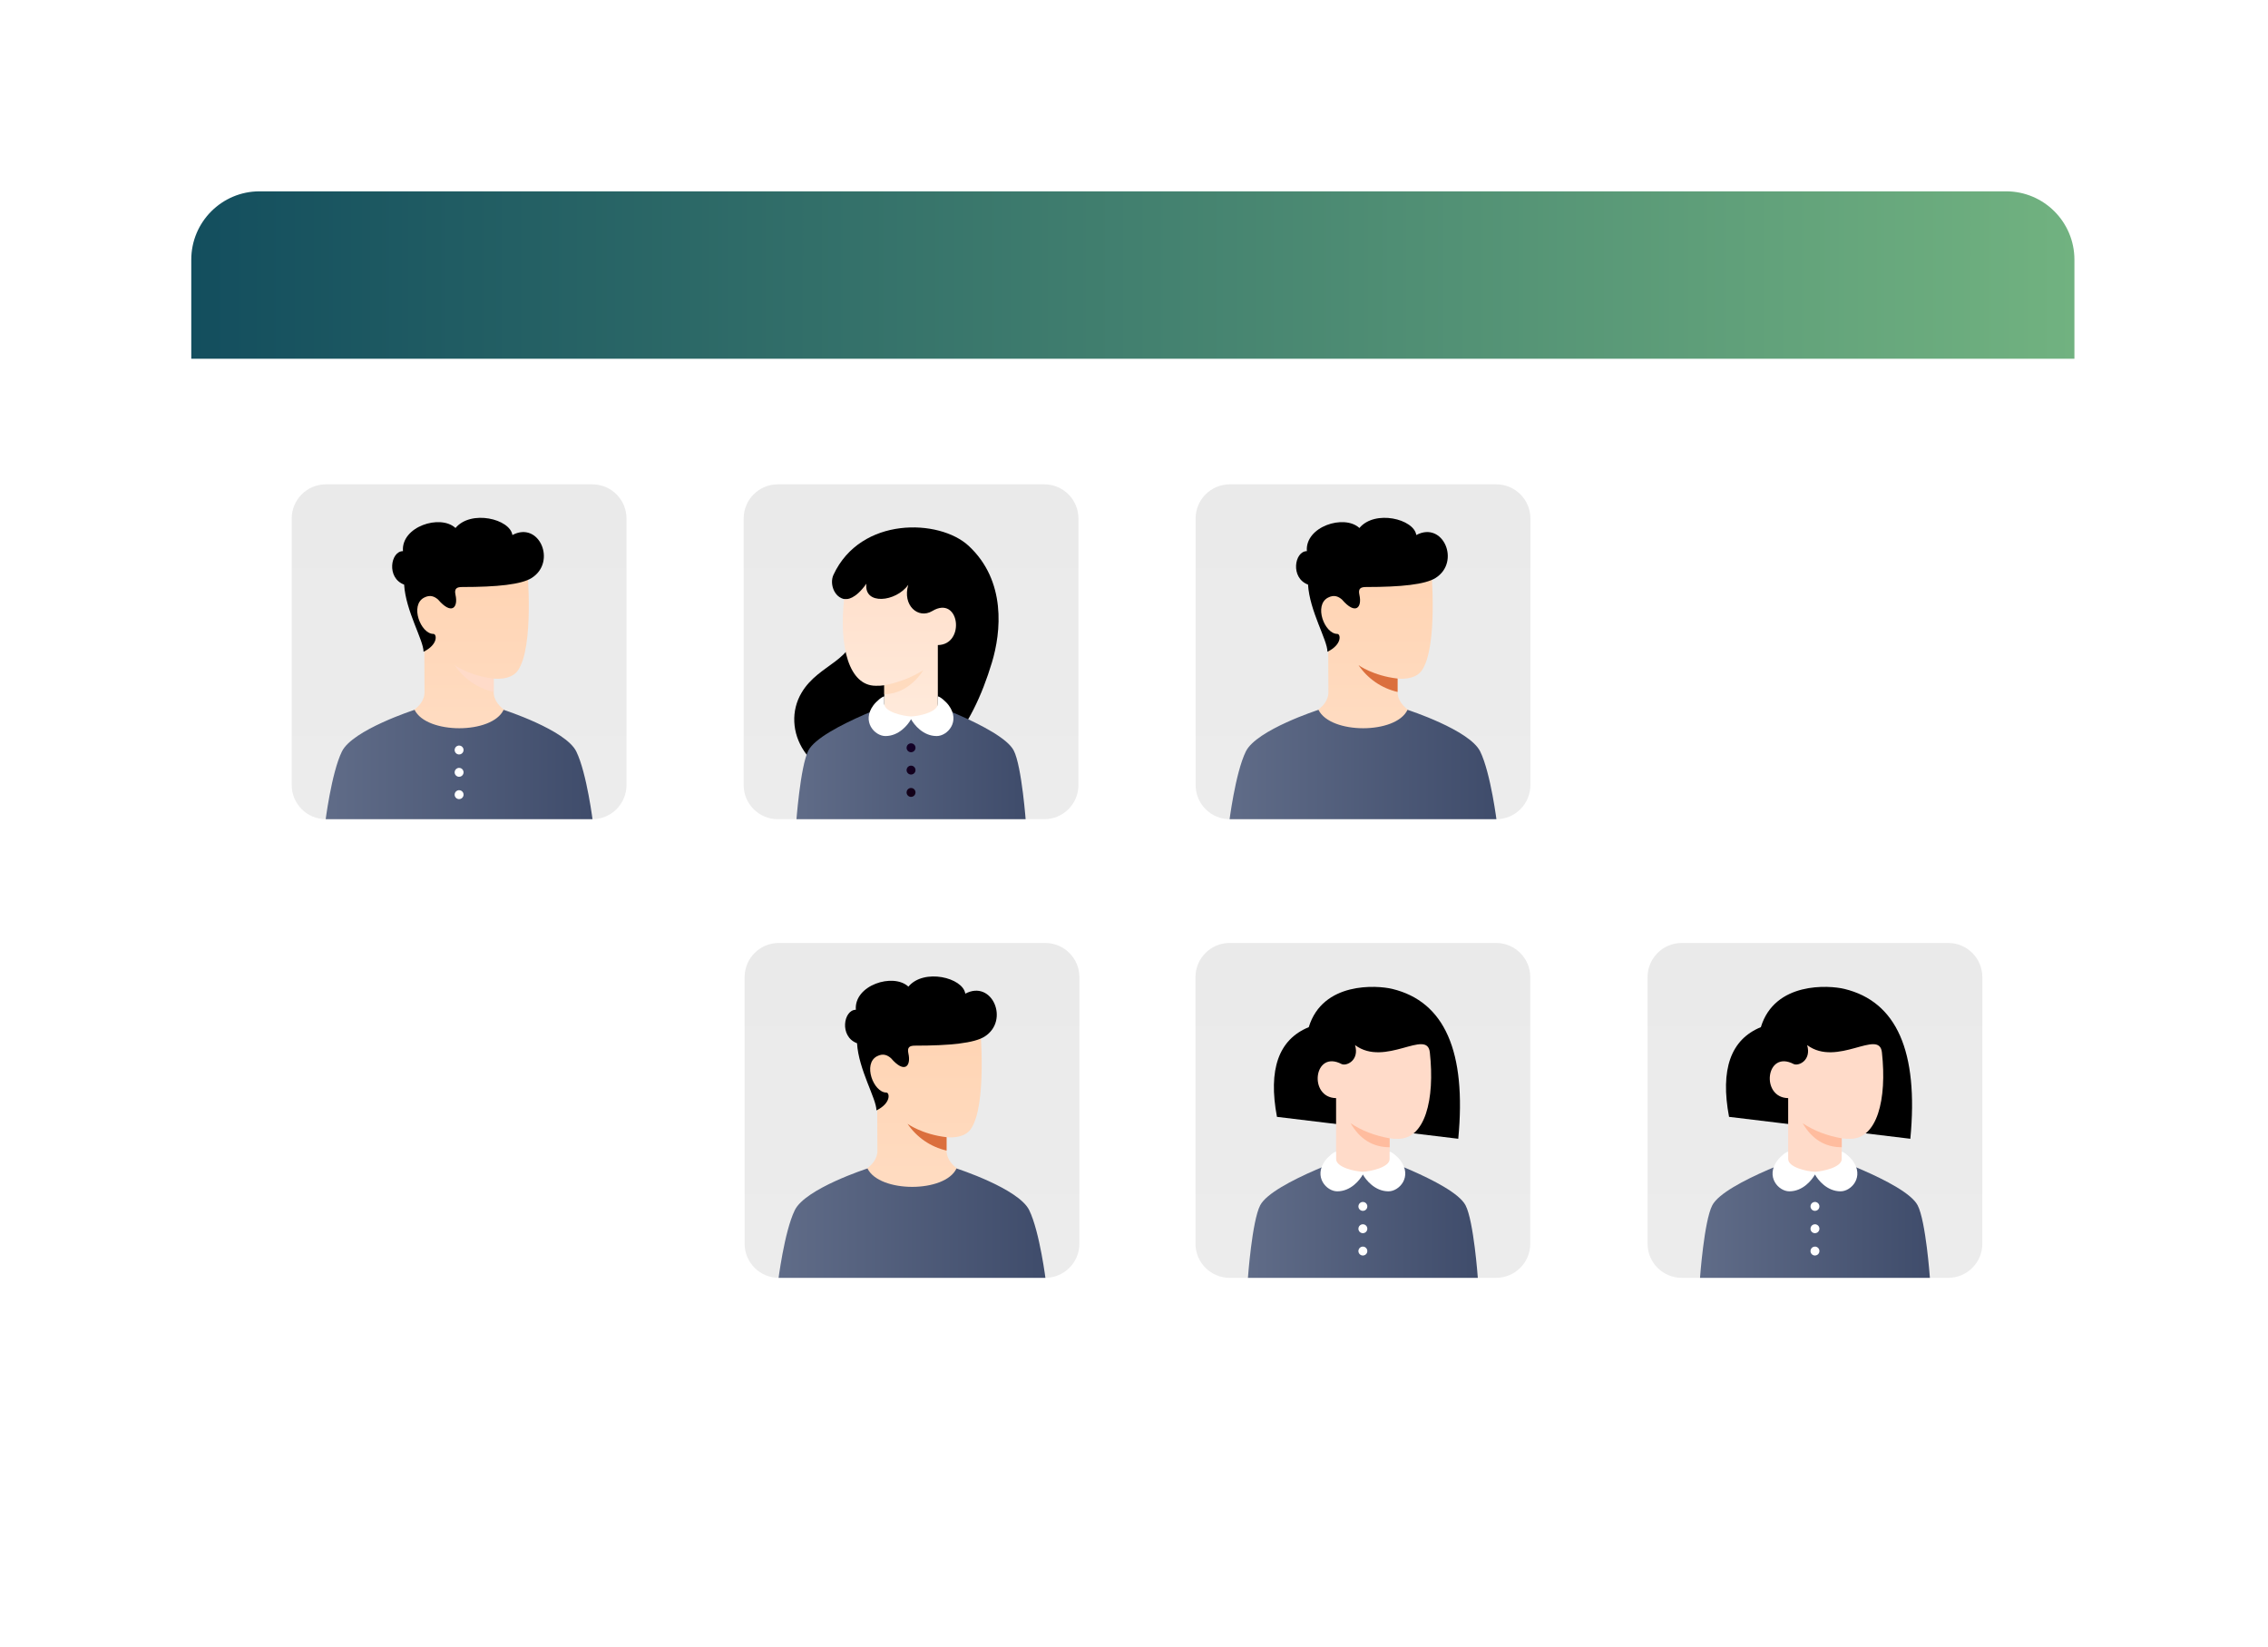 <svg width="332" height="241" viewBox="0 0 332 241" fill="none" xmlns="http://www.w3.org/2000/svg">
<g filter="url(#filter0_d_6775_1350)">
<rect x="28" y="28" width="275.662" height="185" rx="10" fill="white"/>
</g>
<g clip-path="url(#clip0_6775_1350)">
<path d="M241.179 143C241.179 140.239 243.417 138 246.179 138H285.185C287.947 138 290.185 140.239 290.185 143V182.007C290.185 184.768 287.947 187.007 285.185 187.007H246.179C243.417 187.007 241.179 184.768 241.179 182.007V143Z" fill="url(#paint0_linear_6775_1350)"/>
<path d="M280.711 176.388C281.909 178.675 282.508 187.007 282.508 187.007H248.856C248.856 187.007 249.455 178.675 250.653 176.388C252.45 172.958 265.682 168.547 265.682 168.547C265.682 168.547 278.914 172.958 280.711 176.388Z" fill="url(#paint1_linear_6775_1350)"/>
<path d="M265.029 183.086C265.029 182.957 265.067 182.831 265.139 182.723C265.211 182.616 265.313 182.532 265.432 182.482C265.552 182.433 265.683 182.42 265.81 182.445C265.936 182.47 266.053 182.533 266.144 182.624C266.236 182.715 266.298 182.832 266.323 182.959C266.348 183.085 266.335 183.217 266.286 183.336C266.236 183.456 266.153 183.558 266.045 183.629C265.938 183.701 265.811 183.739 265.682 183.739C265.509 183.739 265.343 183.671 265.22 183.548C265.098 183.426 265.029 183.259 265.029 183.086ZM265.029 179.819C265.029 179.69 265.067 179.563 265.139 179.456C265.211 179.348 265.313 179.265 265.432 179.215C265.552 179.166 265.683 179.153 265.81 179.178C265.936 179.203 266.053 179.266 266.144 179.357C266.236 179.448 266.298 179.565 266.323 179.691C266.348 179.818 266.335 179.95 266.286 180.069C266.236 180.188 266.153 180.29 266.045 180.362C265.938 180.434 265.811 180.472 265.682 180.472C265.509 180.472 265.343 180.404 265.22 180.281C265.098 180.158 265.029 179.992 265.029 179.819ZM265.029 176.552C265.029 176.423 265.067 176.296 265.139 176.189C265.211 176.081 265.313 175.998 265.432 175.948C265.552 175.899 265.683 175.886 265.81 175.911C265.936 175.936 266.053 175.998 266.144 176.09C266.236 176.181 266.298 176.298 266.323 176.424C266.348 176.551 266.335 176.683 266.286 176.802C266.236 176.921 266.153 177.023 266.045 177.095C265.938 177.167 265.811 177.205 265.682 177.205C265.509 177.205 265.343 177.136 265.22 177.014C265.098 176.891 265.029 176.725 265.029 176.552Z" fill="white"/>
<path d="M279.644 166.654L253.106 163.447C251.798 156.502 253.35 152.125 257.762 150.319C259.801 143.636 267.74 144.179 269.99 144.724C277.648 146.578 280.866 153.888 279.644 166.654Z" fill="url(#paint2_linear_6775_1350)"/>
<path d="M261.761 170.508V160.706C257.674 160.645 258.471 153.562 262.578 155.724C263.313 156.051 265.192 155.152 264.538 152.947C268.949 156.214 275.095 150.48 275.483 154.009C276.247 160.953 274.769 166.661 270.851 166.661C270.433 166.677 270.015 166.652 269.603 166.587V170.508C268.323 171.27 267.044 171.651 265.765 171.651C264.486 171.651 263.152 171.27 261.761 170.508Z" fill="#FFDBC9"/>
<path d="M269.603 166.587V167.894C267.152 167.894 265.247 166.723 263.885 164.382C265.519 165.471 267.425 166.206 269.603 166.587Z" fill="#FFBC9E"/>
<path d="M265.677 171.484C266.794 171.43 269.603 170.852 269.603 169.603V168.547C269.902 168.547 270.76 169.255 271.201 169.854C272.945 172.223 271.011 174.346 269.433 174.346C267.442 174.346 266.123 172.683 265.682 171.883C265.241 172.684 263.922 174.346 261.931 174.346C260.353 174.346 258.419 172.223 260.163 169.854C260.604 169.255 261.462 168.547 261.762 168.547V169.603C261.762 170.852 264.496 171.43 265.677 171.484Z" fill="white"/>
</g>
<g clip-path="url(#clip1_6775_1350)">
<path d="M175 143C175 140.239 177.239 138 180 138H219.007C221.768 138 224.007 140.239 224.007 143V182.007C224.007 184.768 221.768 187.007 219.007 187.007H180C177.239 187.007 175 184.768 175 182.007V143Z" fill="url(#paint3_linear_6775_1350)"/>
<path d="M214.532 176.388C215.73 178.675 216.329 187.007 216.329 187.007H182.678C182.678 187.007 183.277 178.675 184.475 176.388C186.272 172.958 199.503 168.547 199.503 168.547C199.503 168.547 212.735 172.958 214.532 176.388Z" fill="url(#paint4_linear_6775_1350)"/>
<path d="M198.85 183.086C198.85 182.957 198.888 182.831 198.96 182.723C199.032 182.616 199.134 182.532 199.253 182.482C199.373 182.433 199.504 182.42 199.631 182.445C199.758 182.47 199.874 182.533 199.966 182.624C200.057 182.715 200.119 182.832 200.144 182.959C200.17 183.085 200.157 183.217 200.107 183.336C200.058 183.456 199.974 183.558 199.867 183.629C199.759 183.701 199.633 183.739 199.504 183.739C199.33 183.739 199.164 183.671 199.041 183.548C198.919 183.426 198.85 183.259 198.85 183.086ZM198.85 179.819C198.85 179.69 198.888 179.563 198.96 179.456C199.032 179.348 199.134 179.265 199.253 179.215C199.373 179.166 199.504 179.153 199.631 179.178C199.758 179.203 199.874 179.266 199.966 179.357C200.057 179.448 200.119 179.565 200.144 179.691C200.17 179.818 200.157 179.95 200.107 180.069C200.058 180.188 199.974 180.29 199.867 180.362C199.759 180.434 199.633 180.472 199.504 180.472C199.33 180.472 199.164 180.404 199.041 180.281C198.919 180.158 198.85 179.992 198.85 179.819ZM198.85 176.552C198.85 176.423 198.888 176.296 198.96 176.189C199.032 176.081 199.134 175.998 199.253 175.948C199.373 175.899 199.504 175.886 199.631 175.911C199.758 175.936 199.874 175.998 199.966 176.09C200.057 176.181 200.119 176.298 200.144 176.424C200.17 176.551 200.157 176.683 200.107 176.802C200.058 176.921 199.974 177.023 199.867 177.095C199.759 177.167 199.633 177.205 199.504 177.205C199.33 177.205 199.164 177.136 199.041 177.014C198.919 176.891 198.85 176.725 198.85 176.552Z" fill="white"/>
<path d="M213.466 166.654L186.927 163.447C185.619 156.502 187.171 152.125 191.583 150.319C193.623 143.636 201.561 144.179 203.811 144.724C211.469 146.578 214.687 153.888 213.466 166.654Z" fill="url(#paint5_linear_6775_1350)"/>
<path d="M195.583 170.508V160.706C191.495 160.645 192.293 153.562 196.4 155.724C197.135 156.051 199.013 155.152 198.36 152.947C202.77 156.214 208.916 150.48 209.305 154.009C210.068 160.953 208.591 166.661 204.672 166.661C204.255 166.677 203.837 166.652 203.424 166.587V170.508C202.145 171.27 200.866 171.651 199.587 171.651C198.308 171.651 196.973 171.27 195.583 170.508Z" fill="#FFDBC9"/>
<path d="M203.424 166.587V167.894C200.974 167.894 199.068 166.723 197.707 164.382C199.34 165.471 201.246 166.206 203.424 166.587Z" fill="#FFBC9E"/>
<path d="M199.498 171.484C200.615 171.43 203.424 170.852 203.424 169.603V168.547C203.723 168.547 204.581 169.255 205.022 169.854C206.766 172.223 204.832 174.346 203.254 174.346C201.264 174.346 199.944 172.683 199.503 171.883C199.062 172.684 197.743 174.346 195.752 174.346C194.175 174.346 192.24 172.223 193.984 169.854C194.425 169.255 195.283 168.547 195.583 168.547V169.603C195.583 170.852 198.317 171.43 199.498 171.484Z" fill="white"/>
</g>
<g clip-path="url(#clip2_6775_1350)">
<path d="M108.861 75.881C108.861 73.119 111.099 70.881 113.861 70.881H152.867C155.629 70.881 157.867 73.119 157.867 75.881V114.887C157.867 117.649 155.629 119.887 152.867 119.887H113.861C111.099 119.887 108.861 117.649 108.861 114.887V75.881Z" fill="url(#paint6_linear_6775_1350)"/>
<path d="M145.207 96.936C146.532 92.535 147.349 85.011 141.777 79.865C137.518 75.933 126.013 75.537 122.011 84.113C121.343 85.544 122.256 87.788 124.053 87.707C124.759 87.674 125.196 89.912 125.605 91.3C125.033 96.936 119.939 97.04 117.355 101.347C114.17 106.656 118.09 114.497 127.483 114.497C136.876 114.497 142.261 106.722 145.207 96.936Z" fill="url(#paint7_linear_6775_1350)"/>
<path d="M148.393 109.829C149.591 112.136 150.19 120.541 150.19 120.541H116.539C116.539 120.541 117.138 112.136 118.335 109.829C120.132 106.368 133.364 101.918 133.364 101.918C133.364 101.918 146.596 106.368 148.393 109.829Z" fill="url(#paint8_linear_6775_1350)"/>
<path d="M137.285 103.879C137.285 103.879 135.199 105.022 133.281 105.022C131.362 105.022 129.444 103.879 129.444 103.879V100.285C129.031 100.35 128.613 100.375 128.195 100.359C124.277 100.359 122.799 94.651 123.563 87.706C124.053 87.706 125.196 87.706 126.83 85.419C126.422 88.605 131.159 88.115 132.956 85.583C132.057 88.605 134.426 90.647 136.468 89.422C140.472 87.019 141.372 94.343 137.285 94.404V103.879Z" fill="url(#paint9_linear_6775_1350)"/>
<g style="mix-blend-mode:multiply" opacity="0.782">
<path d="M129.444 100.285C131.47 99.912 133.409 99.164 135.161 98.08C135.161 98.08 133.119 101.592 129.444 101.592V100.285Z" fill="#FFD7B8"/>
</g>
<path d="M133.37 104.855C134.55 104.801 137.285 104.223 137.285 102.974V101.918C137.584 101.918 138.442 102.626 138.883 103.225C140.627 105.594 138.693 107.718 137.115 107.718C135.125 107.718 133.805 106.054 133.364 105.254C132.923 106.055 131.604 107.718 129.613 107.718C128.036 107.718 126.101 105.594 127.845 103.225C128.286 102.626 129.144 101.918 129.444 101.918V102.974C129.444 104.223 132.252 104.801 133.37 104.855Z" fill="white"/>
<path d="M132.71 115.967C132.71 115.838 132.749 115.711 132.821 115.604C132.892 115.496 132.994 115.413 133.114 115.363C133.233 115.314 133.365 115.301 133.491 115.326C133.618 115.351 133.735 115.414 133.826 115.505C133.917 115.596 133.98 115.713 134.005 115.839C134.03 115.966 134.017 116.098 133.968 116.217C133.918 116.336 133.834 116.438 133.727 116.51C133.619 116.582 133.493 116.62 133.364 116.62C133.191 116.62 133.024 116.552 132.902 116.429C132.779 116.306 132.71 116.14 132.71 115.967ZM132.71 112.7C132.71 112.571 132.749 112.444 132.821 112.337C132.892 112.229 132.994 112.146 133.114 112.096C133.233 112.047 133.365 112.034 133.491 112.059C133.618 112.084 133.735 112.146 133.826 112.238C133.917 112.329 133.98 112.446 134.005 112.572C134.03 112.699 134.017 112.83 133.968 112.95C133.918 113.069 133.834 113.171 133.727 113.243C133.619 113.315 133.493 113.353 133.364 113.353C133.191 113.353 133.024 113.284 132.902 113.162C132.779 113.039 132.71 112.873 132.71 112.7ZM132.71 109.433C132.71 109.303 132.749 109.177 132.821 109.07C132.892 108.962 132.994 108.878 133.114 108.829C133.233 108.78 133.365 108.767 133.491 108.792C133.618 108.817 133.735 108.879 133.826 108.971C133.917 109.062 133.98 109.178 134.005 109.305C134.03 109.432 134.017 109.563 133.968 109.683C133.918 109.802 133.834 109.904 133.727 109.976C133.619 110.048 133.493 110.086 133.364 110.086C133.191 110.086 133.024 110.017 132.902 109.895C132.779 109.772 132.71 109.606 132.71 109.433Z" fill="url(#paint10_linear_6775_1350)"/>
</g>
<g clip-path="url(#clip3_6775_1350)">
<path d="M175.02 75.881C175.02 73.119 177.259 70.881 180.02 70.881H219.027C221.788 70.881 224.027 73.119 224.027 75.881V114.887C224.027 117.649 221.788 119.887 219.027 119.887H180.02C177.259 119.887 175.02 117.649 175.02 114.887V75.881Z" fill="url(#paint11_linear_6775_1350)"/>
<path d="M204.587 99.305V101.265C204.587 103.879 208.345 105.022 208.345 105.022C208.345 105.022 204.016 108.289 199.523 108.289C195.031 108.289 190.702 105.022 190.702 105.022C190.702 105.022 194.489 103.879 194.459 101.265C194.43 98.651 194.45 97.116 194.43 92.638C192.089 89.603 192.239 87.567 193.519 86.134C197.808 81.336 209.488 82.969 209.488 82.969C209.488 82.969 210.578 94.73 208.099 98.161C207.038 99.632 204.587 99.305 204.587 99.305Z" fill="url(#paint12_linear_6775_1350)"/>
<path d="M204.588 99.305C200.994 98.897 198.87 97.345 198.87 97.345C200.211 99.328 202.254 100.729 204.588 101.265V99.305Z" fill="#DB6F3D"/>
<path d="M216.676 109.973C218.231 113.135 219.126 120.428 219.126 120.428H179.921C179.921 120.428 180.816 113.135 182.371 109.973C183.926 106.812 193.006 103.88 193.006 103.88C194.756 107.473 204.36 107.473 206.037 103.879C206.037 103.879 215.121 106.811 216.676 109.973Z" fill="url(#paint13_linear_6775_1350)"/>
<path d="M196.445 87.741C195.926 87.295 195.295 86.994 194.402 87.458C192.287 88.556 193.888 92.771 195.766 92.771C196.257 92.771 196.5 94.31 194.318 95.384C194.318 93.669 191.705 89.422 191.476 85.555C188.846 84.576 189.499 80.657 191.305 80.657C191.017 77.065 196.769 75.21 198.996 77.271C201.261 74.556 206.978 75.945 207.324 78.3C211.255 76.202 213.839 82.234 210.158 84.576C208.643 85.54 205.1 85.907 199.985 85.907C199.212 85.907 198.78 86.098 198.996 87.053C199.414 88.903 198.443 90.069 196.445 87.741Z" fill="url(#paint14_linear_6775_1350)"/>
</g>
<g clip-path="url(#clip4_6775_1350)">
<path d="M109 143C109 140.239 111.239 138 114 138H153.007C155.768 138 158.007 140.239 158.007 143V182.007C158.007 184.768 155.768 187.007 153.007 187.007H114C111.239 187.007 109 184.768 109 182.007V143Z" fill="url(#paint15_linear_6775_1350)"/>
<path d="M138.567 166.424V168.384C138.567 170.998 142.325 172.141 142.325 172.141C142.325 172.141 137.996 175.408 133.503 175.408C129.011 175.408 124.682 172.141 124.682 172.141C124.682 172.141 128.469 170.998 128.439 168.384C128.41 165.77 128.43 164.235 128.41 159.757C126.069 156.722 126.219 154.686 127.499 153.253C131.788 148.455 143.468 150.088 143.468 150.088C143.468 150.088 144.558 161.849 142.079 165.28C141.018 166.751 138.567 166.424 138.567 166.424Z" fill="url(#paint16_linear_6775_1350)"/>
<path d="M138.568 166.424C134.974 166.016 132.85 164.464 132.85 164.464C134.191 166.447 136.234 167.849 138.568 168.384V166.424Z" fill="#DB6F3D"/>
<path d="M150.656 177.093C152.211 180.255 153.106 187.547 153.106 187.547H113.901C113.901 187.547 114.796 180.254 116.351 177.093C117.906 173.931 126.986 170.999 126.986 170.999C128.736 174.592 138.34 174.592 140.017 170.998C140.017 170.998 149.101 173.93 150.656 177.093Z" fill="url(#paint17_linear_6775_1350)"/>
<path d="M130.425 154.86C129.906 154.414 129.274 154.113 128.382 154.577C126.267 155.675 127.868 159.89 129.746 159.89C130.236 159.89 130.48 161.429 128.298 162.503C128.298 160.788 125.685 156.541 125.456 152.674C122.826 151.695 123.479 147.776 125.285 147.776C124.997 144.184 130.749 142.329 132.976 144.39C135.241 141.676 140.958 143.064 141.303 145.419C145.235 143.321 147.819 149.353 144.138 151.695C142.623 152.659 139.08 153.026 133.965 153.026C133.192 153.026 132.76 153.218 132.976 154.172C133.394 156.022 132.423 157.188 130.425 154.86Z" fill="url(#paint18_linear_6775_1350)"/>
</g>
<g clip-path="url(#clip5_6775_1350)">
<path d="M42.702 75.881C42.702 73.119 44.941 70.881 47.702 70.881H86.709C89.47 70.881 91.709 73.119 91.709 75.881V114.887C91.709 117.649 89.47 119.887 86.709 119.887H47.702C44.941 119.887 42.702 117.649 42.702 114.887V75.881Z" fill="url(#paint19_linear_6775_1350)"/>
<path d="M72.269 99.305V101.265C72.269 103.879 76.027 105.022 76.027 105.022C76.027 105.022 71.698 108.289 67.206 108.289C62.713 108.289 58.384 105.022 58.384 105.022C58.384 105.022 62.171 103.879 62.142 101.265C62.112 98.651 62.132 97.116 62.112 92.638C59.771 89.603 59.921 87.567 61.201 86.134C65.49 81.336 77.17 82.969 77.17 82.969C77.17 82.969 78.26 94.73 75.782 98.161C74.72 99.632 72.269 99.305 72.269 99.305Z" fill="url(#paint20_linear_6775_1350)"/>
<g style="mix-blend-mode:multiply">
<path d="M72.27 99.305C68.676 98.897 66.552 97.345 66.552 97.345C67.893 99.328 69.936 100.729 72.27 101.265V99.305Z" fill="#FFDBC9"/>
</g>
<path d="M84.358 109.973C85.913 113.135 86.808 120.428 86.808 120.428H47.603C47.603 120.428 48.498 113.135 50.053 109.973C51.608 106.812 60.688 103.88 60.688 103.88C62.438 107.473 72.042 107.473 73.719 103.879C73.719 103.879 82.803 106.811 84.358 109.973Z" fill="url(#paint21_linear_6775_1350)"/>
<path d="M66.552 116.294C66.552 116.164 66.591 116.038 66.662 115.931C66.734 115.823 66.836 115.739 66.956 115.69C67.075 115.64 67.206 115.628 67.333 115.653C67.46 115.678 67.576 115.74 67.668 115.832C67.759 115.923 67.821 116.039 67.847 116.166C67.872 116.293 67.859 116.424 67.809 116.544C67.76 116.663 67.676 116.765 67.569 116.837C67.461 116.909 67.335 116.947 67.206 116.947C67.032 116.947 66.866 116.878 66.744 116.756C66.621 116.633 66.552 116.467 66.552 116.294ZM66.552 113.026C66.552 112.897 66.591 112.771 66.662 112.663C66.734 112.556 66.836 112.472 66.956 112.423C67.075 112.373 67.206 112.36 67.333 112.386C67.46 112.411 67.576 112.473 67.668 112.564C67.759 112.656 67.821 112.772 67.847 112.899C67.872 113.026 67.859 113.157 67.809 113.277C67.76 113.396 67.676 113.498 67.569 113.57C67.461 113.642 67.335 113.68 67.206 113.68C67.032 113.68 66.866 113.611 66.744 113.489C66.621 113.366 66.552 113.2 66.552 113.026ZM66.552 109.759C66.552 109.63 66.591 109.504 66.662 109.396C66.734 109.289 66.836 109.205 66.956 109.156C67.075 109.106 67.206 109.093 67.333 109.119C67.46 109.144 67.576 109.206 67.668 109.297C67.759 109.389 67.821 109.505 67.847 109.632C67.872 109.759 67.859 109.89 67.809 110.009C67.76 110.129 67.676 110.231 67.569 110.303C67.461 110.374 67.335 110.413 67.206 110.413C67.032 110.413 66.866 110.344 66.744 110.221C66.621 110.099 66.552 109.933 66.552 109.759Z" fill="white"/>
<path d="M64.127 87.741C63.608 87.295 62.977 86.994 62.084 87.458C59.969 88.556 61.57 92.771 63.449 92.771C63.939 92.771 64.182 94.31 62 95.384C62 93.669 59.387 89.422 59.158 85.555C56.528 84.576 57.181 80.657 58.987 80.657C58.699 77.065 64.451 75.21 66.678 77.271C68.943 74.556 74.66 75.945 75.006 78.3C78.937 76.202 81.521 82.234 77.84 84.576C76.325 85.54 72.782 85.907 67.667 85.907C66.894 85.907 66.462 86.098 66.678 87.053C67.096 88.903 66.126 90.069 64.127 87.741Z" fill="url(#paint22_linear_6775_1350)"/>
</g>
<path d="M28 38C28 32.477 32.477 28 38 28H293.662C299.185 28 303.662 32.477 303.662 38V52.503H28V38Z" fill="url(#paint23_linear_6775_1350)"/>
<path d="M189.722 64.143H282.222" stroke="white"/>
<defs>
<filter id="filter0_d_6775_1350" x="0" y="0" width="331.662" height="241" filterUnits="userSpaceOnUse" color-interpolation-filters="sRGB">
<feFlood flood-opacity="0" result="BackgroundImageFix"/>
<feColorMatrix in="SourceAlpha" type="matrix" values="0 0 0 0 0 0 0 0 0 0 0 0 0 0 0 0 0 0 127 0" result="hardAlpha"/>
<feMorphology radius="4" operator="dilate" in="SourceAlpha" result="effect1_dropShadow_6775_1350"/>
<feOffset/>
<feGaussianBlur stdDeviation="12"/>
<feComposite in2="hardAlpha" operator="out"/>
<feColorMatrix type="matrix" values="0 0 0 0 0.282 0 0 0 0 0.29 0 0 0 0 0.62 0 0 0 0.06 0"/>
<feBlend mode="normal" in2="BackgroundImageFix" result="effect1_dropShadow_6775_1350"/>
<feBlend mode="normal" in="SourceGraphic" in2="effect1_dropShadow_6775_1350" result="shape"/>
</filter>
<linearGradient id="paint0_linear_6775_1350" x1="265.682" y1="138" x2="265.682" y2="187.007" gradientUnits="userSpaceOnUse">
<stop stop-color="#EAEAEA"/>
<stop offset="1" stop-color="#ECECEC"/>
</linearGradient>
<linearGradient id="paint1_linear_6775_1350" x1="248.856" y1="177.777" x2="282.508" y2="177.777" gradientUnits="userSpaceOnUse">
<stop stop-color="#606C88"/>
<stop offset="1" stop-color="#3F4C6B"/>
</linearGradient>
<linearGradient id="paint2_linear_6775_1350" x1="266.277" y1="166.654" x2="266.277" y2="144.425" gradientUnits="userSpaceOnUse">
<stop/>
<stop offset="1"/>
</linearGradient>
<linearGradient id="paint3_linear_6775_1350" x1="199.503" y1="138" x2="199.503" y2="187.007" gradientUnits="userSpaceOnUse">
<stop stop-color="#EAEAEA"/>
<stop offset="1" stop-color="#ECECEC"/>
</linearGradient>
<linearGradient id="paint4_linear_6775_1350" x1="182.678" y1="177.777" x2="216.329" y2="177.777" gradientUnits="userSpaceOnUse">
<stop stop-color="#606C88"/>
<stop offset="1" stop-color="#3F4C6B"/>
</linearGradient>
<linearGradient id="paint5_linear_6775_1350" x1="200.098" y1="166.654" x2="200.098" y2="144.425" gradientUnits="userSpaceOnUse">
<stop/>
<stop offset="1"/>
</linearGradient>
<linearGradient id="paint6_linear_6775_1350" x1="133.364" y1="70.881" x2="133.364" y2="119.887" gradientUnits="userSpaceOnUse">
<stop stop-color="#EAEAEA"/>
<stop offset="1" stop-color="#ECECEC"/>
</linearGradient>
<linearGradient id="paint7_linear_6775_1350" x1="131.221" y1="114.497" x2="131.221" y2="77.185" gradientUnits="userSpaceOnUse">
<stop/>
<stop offset="1"/>
</linearGradient>
<linearGradient id="paint8_linear_6775_1350" x1="116.539" y1="111.23" x2="150.19" y2="111.23" gradientUnits="userSpaceOnUse">
<stop stop-color="#606C88"/>
<stop offset="1" stop-color="#3F4C6B"/>
</linearGradient>
<linearGradient id="paint9_linear_6775_1350" x1="131.657" y1="85.419" x2="131.657" y2="105.022" gradientUnits="userSpaceOnUse">
<stop stop-color="#FFE0CC"/>
<stop offset="1" stop-color="#FFEADB"/>
</linearGradient>
<linearGradient id="paint10_linear_6775_1350" x1="133.364" y1="108.779" x2="133.364" y2="116.62" gradientUnits="userSpaceOnUse">
<stop stop-color="#130027"/>
<stop offset="1" stop-color="#130017"/>
</linearGradient>
<linearGradient id="paint11_linear_6775_1350" x1="199.523" y1="70.881" x2="199.523" y2="119.887" gradientUnits="userSpaceOnUse">
<stop stop-color="#EAEAEA"/>
<stop offset="1" stop-color="#ECECEC"/>
</linearGradient>
<linearGradient id="paint12_linear_6775_1350" x1="200.214" y1="82.701" x2="200.214" y2="108.289" gradientUnits="userSpaceOnUse">
<stop stop-color="#FFD4B3"/>
<stop offset="1" stop-color="#FFDCC2"/>
</linearGradient>
<linearGradient id="paint13_linear_6775_1350" x1="179.921" y1="112.154" x2="219.126" y2="112.154" gradientUnits="userSpaceOnUse">
<stop stop-color="#606C88"/>
<stop offset="1" stop-color="#3F4C6B"/>
</linearGradient>
<linearGradient id="paint14_linear_6775_1350" x1="200.828" y1="95.384" x2="200.828" y2="75.781" gradientUnits="userSpaceOnUse">
<stop/>
<stop offset="1"/>
</linearGradient>
<linearGradient id="paint15_linear_6775_1350" x1="133.503" y1="138" x2="133.503" y2="187.007" gradientUnits="userSpaceOnUse">
<stop stop-color="#EAEAEA"/>
<stop offset="1" stop-color="#ECECEC"/>
</linearGradient>
<linearGradient id="paint16_linear_6775_1350" x1="134.194" y1="149.82" x2="134.194" y2="175.408" gradientUnits="userSpaceOnUse">
<stop stop-color="#FFD4B3"/>
<stop offset="1" stop-color="#FFDCC2"/>
</linearGradient>
<linearGradient id="paint17_linear_6775_1350" x1="113.901" y1="179.273" x2="153.106" y2="179.273" gradientUnits="userSpaceOnUse">
<stop stop-color="#606C88"/>
<stop offset="1" stop-color="#3F4C6B"/>
</linearGradient>
<linearGradient id="paint18_linear_6775_1350" x1="134.808" y1="162.503" x2="134.808" y2="142.9" gradientUnits="userSpaceOnUse">
<stop/>
<stop offset="1"/>
</linearGradient>
<linearGradient id="paint19_linear_6775_1350" x1="67.206" y1="70.881" x2="67.206" y2="119.887" gradientUnits="userSpaceOnUse">
<stop stop-color="#EAEAEA"/>
<stop offset="1" stop-color="#ECECEC"/>
</linearGradient>
<linearGradient id="paint20_linear_6775_1350" x1="67.897" y1="82.701" x2="67.897" y2="108.289" gradientUnits="userSpaceOnUse">
<stop stop-color="#FFD4B3"/>
<stop offset="1" stop-color="#FFDCC2"/>
</linearGradient>
<linearGradient id="paint21_linear_6775_1350" x1="47.603" y1="112.154" x2="86.808" y2="112.154" gradientUnits="userSpaceOnUse">
<stop stop-color="#606C88"/>
<stop offset="1" stop-color="#3F4C6B"/>
</linearGradient>
<linearGradient id="paint22_linear_6775_1350" x1="68.51" y1="95.384" x2="68.51" y2="75.781" gradientUnits="userSpaceOnUse">
<stop/>
<stop offset="1"/>
</linearGradient>
<linearGradient id="paint23_linear_6775_1350" x1="28" y1="40.252" x2="303.662" y2="40.252" gradientUnits="userSpaceOnUse">
<stop stop-color="#134E5E"/>
<stop offset="1" stop-color="#71B280"/>
</linearGradient>
<clipPath id="clip0_6775_1350">
<path d="M241.179 143C241.179 140.239 243.417 138 246.179 138H285.185C287.947 138 290.185 140.239 290.185 143V182.007C290.185 184.768 287.947 187.007 285.185 187.007H246.179C243.417 187.007 241.179 184.768 241.179 182.007V143Z" fill="white"/>
</clipPath>
<clipPath id="clip1_6775_1350">
<path d="M175 143C175 140.239 177.239 138 180 138H219.007C221.768 138 224.007 140.239 224.007 143V182.007C224.007 184.768 221.768 187.007 219.007 187.007H180C177.239 187.007 175 184.768 175 182.007V143Z" fill="white"/>
</clipPath>
<clipPath id="clip2_6775_1350">
<path d="M108.861 75.881C108.861 73.119 111.099 70.881 113.861 70.881H152.867C155.629 70.881 157.867 73.119 157.867 75.881V114.887C157.867 117.649 155.629 119.887 152.867 119.887H113.861C111.099 119.887 108.861 117.649 108.861 114.887V75.881Z" fill="white"/>
</clipPath>
<clipPath id="clip3_6775_1350">
<path d="M175.02 75.881C175.02 73.119 177.259 70.881 180.02 70.881H219.027C221.788 70.881 224.027 73.119 224.027 75.881V114.887C224.027 117.649 221.788 119.887 219.027 119.887H180.02C177.259 119.887 175.02 117.649 175.02 114.887V75.881Z" fill="white"/>
</clipPath>
<clipPath id="clip4_6775_1350">
<path d="M109 143C109 140.239 111.239 138 114 138H153.007C155.768 138 158.007 140.239 158.007 143V182.007C158.007 184.768 155.768 187.007 153.007 187.007H114C111.239 187.007 109 184.768 109 182.007V143Z" fill="white"/>
</clipPath>
<clipPath id="clip5_6775_1350">
<path d="M42.702 75.881C42.702 73.119 44.941 70.881 47.702 70.881H86.709C89.47 70.881 91.709 73.119 91.709 75.881V114.887C91.709 117.649 89.47 119.887 86.709 119.887H47.702C44.941 119.887 42.702 117.649 42.702 114.887V75.881Z" fill="white"/>
</clipPath>
</defs>
</svg>
